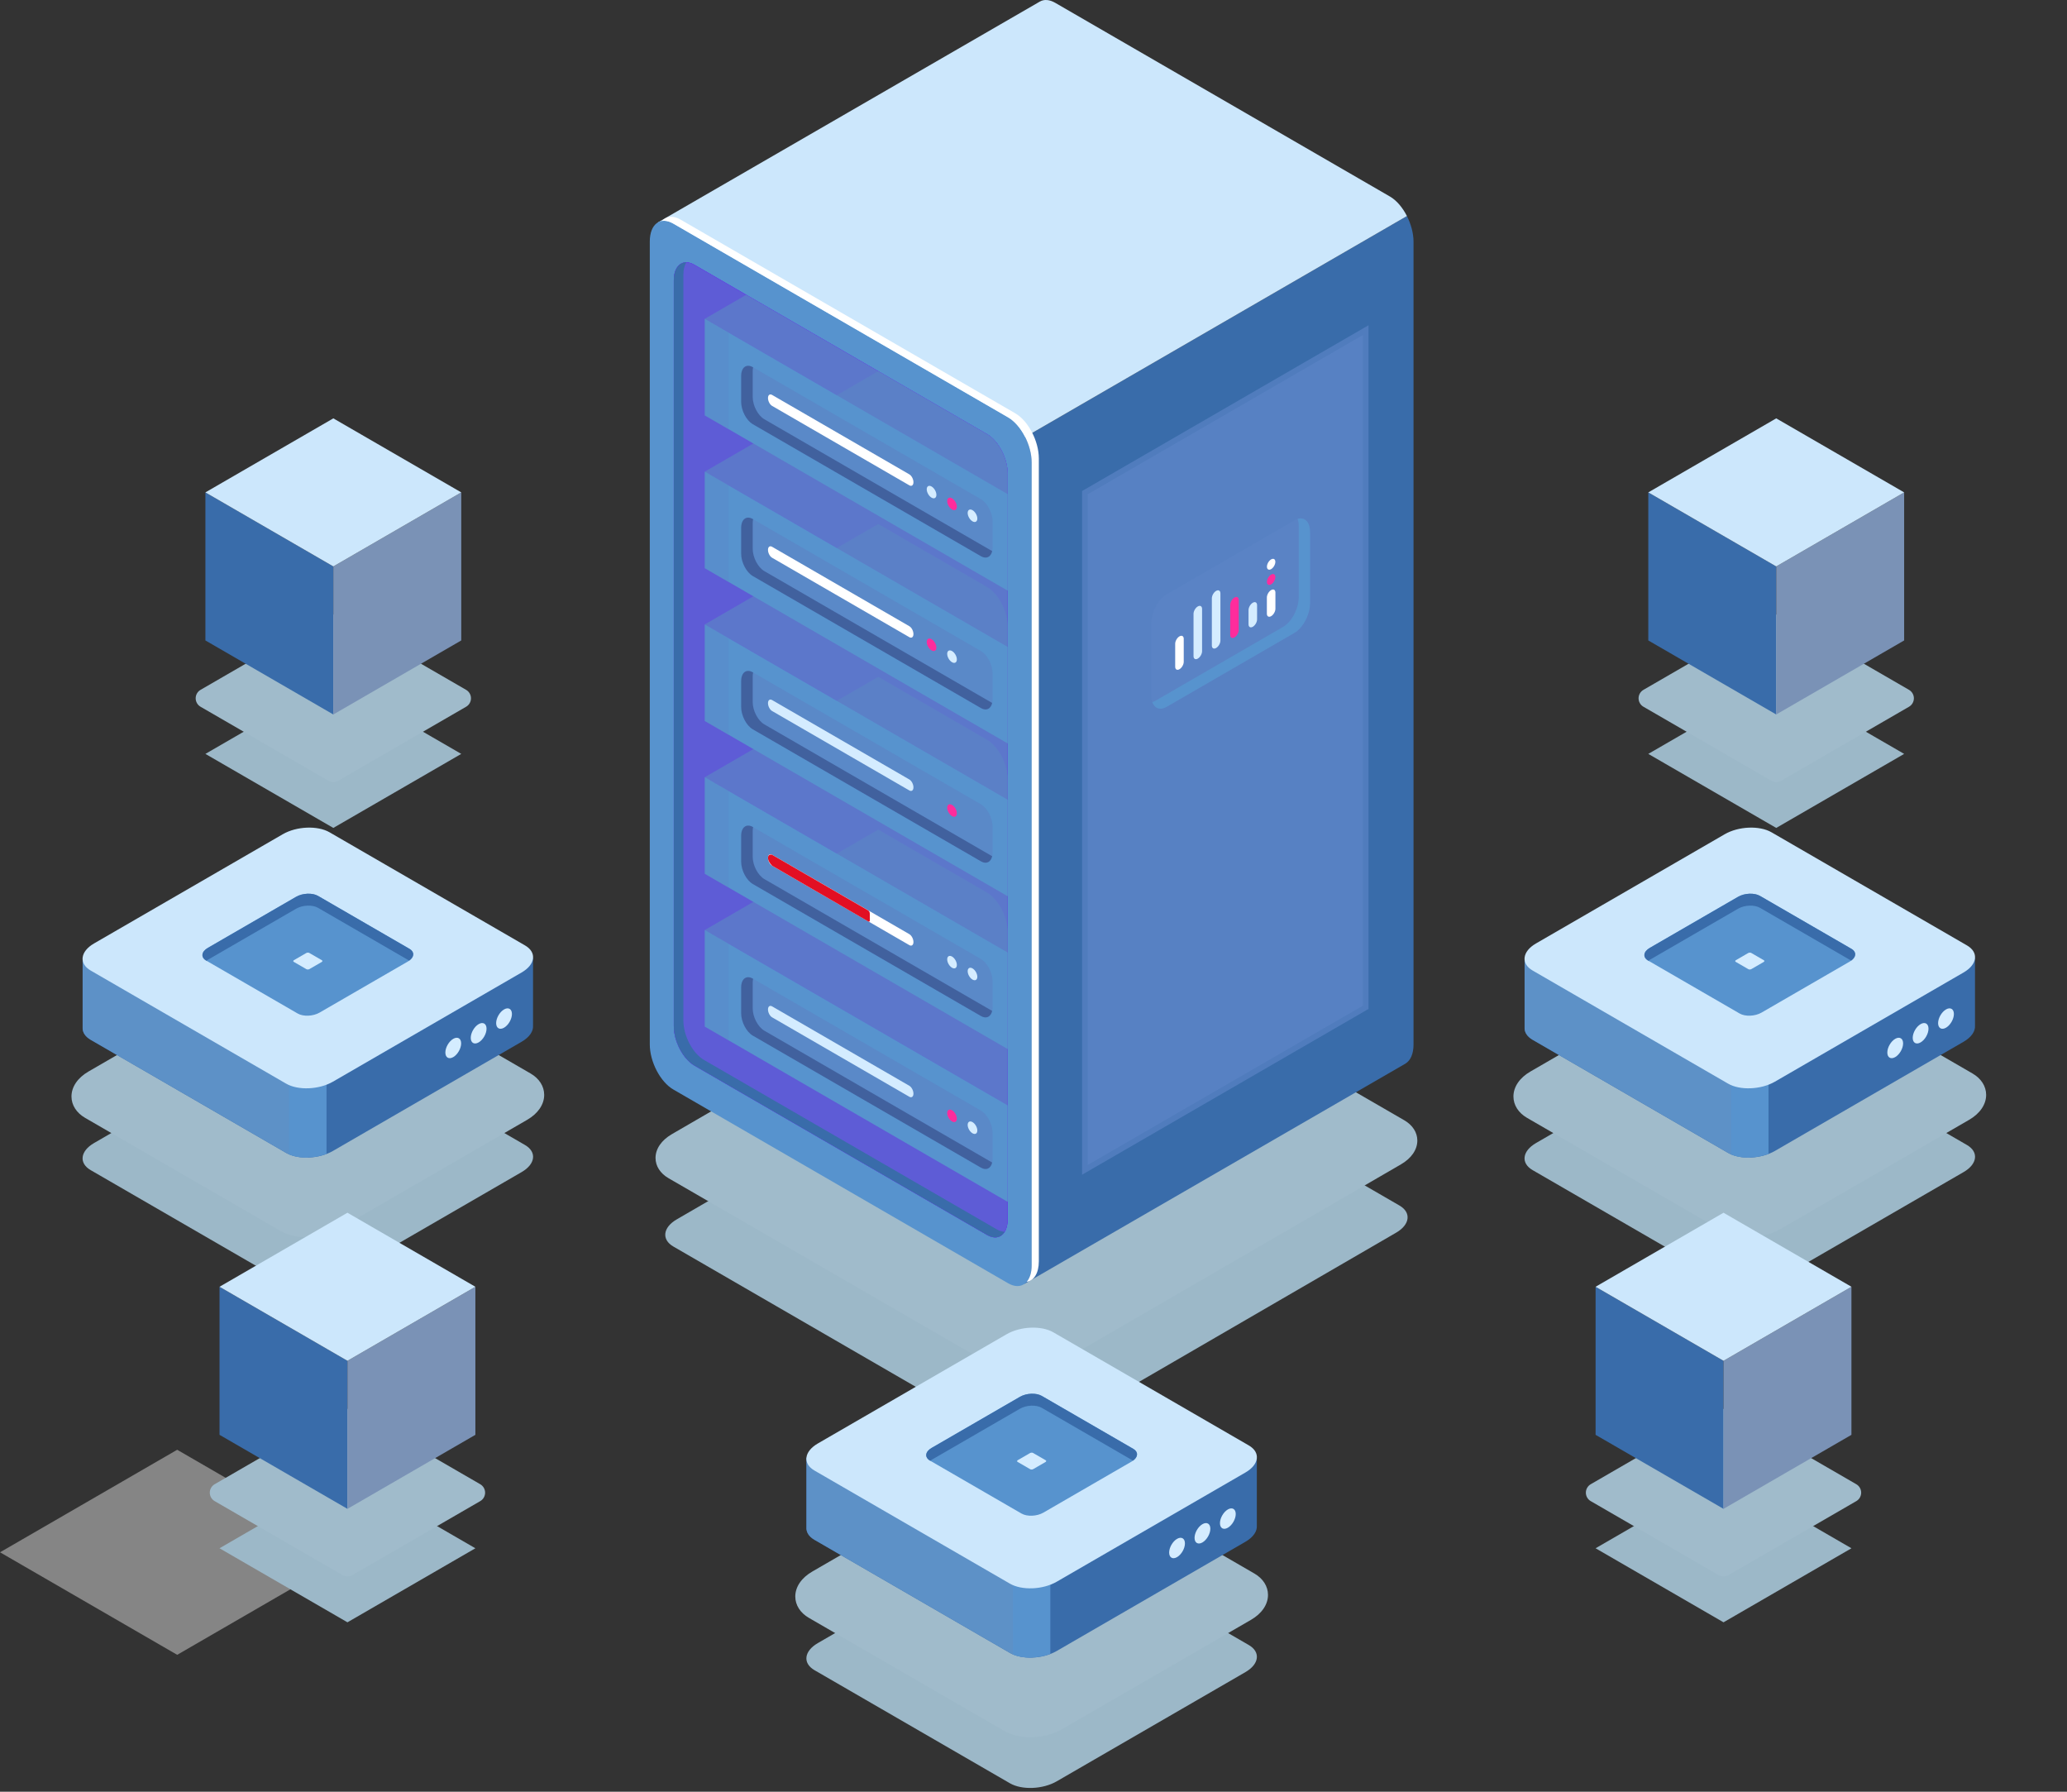 <svg width="210" height="182" viewBox="0 0 210 182" fill="none" xmlns="http://www.w3.org/2000/svg">
<rect x="0" y="0" width="210" height="182" fill="#333333" stroke="none"/>
<g opacity="0.4">
<path d="M18.003 168.094L17.844 168.002L0.003 157.679L18.003 147.264L18.162 147.357L36.002 157.679L18.003 168.094Z" fill="white"/>
<path d="M1.278 157.679L18.003 167.356L34.728 157.679L18.002 148.002L1.278 157.679Z" fill="white"/>
</g>
<path d="M101.745 145.907L68.412 126.621C67.191 125.914 67.344 124.679 68.754 123.863L104.084 103.368C105.495 102.552 107.628 102.463 108.85 103.17L142.183 122.457C143.404 123.164 143.251 124.398 141.841 125.214L106.511 145.709C105.101 146.526 102.967 146.614 101.745 145.907Z" fill="#9CB8C8"/>
<path d="M103.82 139.57C102.868 139.57 101.952 139.37 101.252 138.965L67.918 119.678C67.08 119.193 66.6 118.444 66.6 117.623C66.6 116.697 67.205 115.816 68.26 115.205L103.589 94.711C105.299 93.721 107.826 93.634 109.344 94.513L142.677 113.799C143.515 114.284 143.996 115.033 143.996 115.854C143.996 116.78 143.391 117.661 142.335 118.272L107.006 138.766C106.086 139.299 104.929 139.57 103.82 139.57Z" fill="#A0BBCB"/>
<path d="M102.24 137.25C103.155 137.78 104.92 137.687 106.017 137.052L141.346 116.557C141.84 116.271 142.02 115.98 142.02 115.854C142.02 115.78 141.917 115.647 141.689 115.514L108.356 96.228C107.441 95.698 105.675 95.791 104.578 96.426L69.249 116.92C68.755 117.206 68.576 117.497 68.576 117.623C68.576 117.697 68.678 117.831 68.906 117.963L102.24 137.25Z" fill="#A0BBCB"/>
<path d="M104.151 44.388C104.151 44.388 85.851 46.135 74.829 46.983L104.063 130.425L142.732 108.073C142.739 108.069 142.745 108.065 142.751 108.062L142.82 108.022L142.819 108.019C143.303 107.713 143.609 107.047 143.609 106.106V24.549C143.609 23.688 143.351 22.761 142.937 21.946L104.151 44.388Z" fill="#396CAA"/>
<path d="M141.214 19.963L107.207 0.287C106.616 -0.055 106.076 -0.08 105.658 0.153L105.658 0.152L66.833 22.599L68.662 29.384L78.397 57.169L80.23 58.229L142.939 21.945C142.503 21.088 141.892 20.356 141.214 19.963Z" fill="#CCE7FC"/>
<path d="M102.418 130.349L68.411 110.672C67.088 109.907 66.016 107.854 66.016 106.087V24.53C66.016 22.763 67.088 21.95 68.411 22.716L102.418 42.392C103.74 43.157 104.813 45.211 104.813 46.978V128.535C104.813 130.302 103.74 131.114 102.418 130.349Z" fill="#5793CE"/>
<path d="M103.147 41.982L69.14 22.306C68.374 21.863 67.694 21.951 67.256 22.444C67.599 22.39 67.992 22.473 68.411 22.716L102.418 42.392C103.74 43.158 104.813 45.211 104.813 46.978V128.535C104.813 129.279 104.621 129.851 104.302 130.21C105.041 130.093 105.541 129.332 105.541 128.125V46.568C105.541 44.801 104.469 42.748 103.147 41.982Z" fill="white"/>
<path d="M100.278 125.439L70.55 108.238C69.394 107.569 68.457 105.774 68.457 104.23V28.486C68.457 26.941 69.394 26.231 70.55 26.9L100.278 44.101C101.434 44.77 102.372 46.565 102.372 48.11V123.853C102.372 125.398 101.434 126.108 100.278 125.439Z" fill="url(#paint0_linear_53_999)"/>
<path d="M100.278 125.439L70.55 108.238C69.394 107.569 68.457 105.774 68.457 104.23V28.486C68.457 26.941 69.394 26.231 70.55 26.9L100.278 44.101C101.434 44.77 102.372 46.565 102.372 48.11V123.853C102.372 125.398 101.434 126.108 100.278 125.439Z" fill="url(#paint1_linear_53_999)"/>
<path d="M100.278 125.439L70.55 108.238C69.394 107.569 68.457 105.774 68.457 104.23V28.486C68.457 26.941 69.394 26.231 70.55 26.9L100.278 44.101C101.434 44.77 102.372 46.565 102.372 48.11V123.853C102.372 125.398 101.434 126.108 100.278 125.439Z" fill="#5C84C6" fill-opacity="0.68"/>
<path d="M101.25 124.866L71.521 107.665C70.365 106.996 69.428 105.202 69.428 103.657V27.913C69.428 27.387 69.539 26.96 69.728 26.649C68.981 26.643 68.457 27.331 68.457 28.486V104.23C68.457 105.774 69.394 107.569 70.55 108.238L100.278 125.439C101.04 125.88 101.705 125.719 102.071 125.118C101.819 125.116 101.541 125.035 101.25 124.866Z" fill="#396CAA"/>
<path d="M100.278 90.664L89.229 84.271L71.606 94.468L102.372 112.269V94.673C102.372 93.128 101.435 91.333 100.278 90.664Z" fill="#5C84C6" fill-opacity="0.68"/>
<path d="M100.278 75.143L89.229 68.75L71.606 78.947L102.372 96.748V79.152C102.372 77.607 101.435 75.812 100.278 75.143Z" fill="#5C84C6" fill-opacity="0.68"/>
<path d="M100.278 59.622L89.229 53.229L71.606 63.426L102.372 81.227V63.631C102.372 62.086 101.435 60.291 100.278 59.622Z" fill="#5C84C6" fill-opacity="0.68"/>
<path d="M100.278 44.101L89.229 37.708L71.606 47.905L102.372 65.707V48.11C102.372 46.565 101.435 44.77 100.278 44.101Z" fill="#5C84C6" fill-opacity="0.68"/>
<path d="M100.278 44.101L75.816 29.947L71.606 32.383L102.372 50.185V48.11C102.372 46.565 101.435 44.77 100.278 44.101Z" fill="#5C84C6" fill-opacity="0.68"/>
<path d="M102.372 50.185L71.606 32.383V42.194L102.372 59.995V50.185Z" fill="#5793CE"/>
<path d="M102.372 65.706L71.606 47.904V57.715L102.372 75.516V65.706Z" fill="#5793CE"/>
<path d="M102.372 81.227L71.606 63.426V73.236L102.372 91.037V81.227Z" fill="#5793CE"/>
<path d="M102.372 96.748L71.606 78.946V88.757L102.372 106.558V96.748Z" fill="#5793CE"/>
<path d="M102.372 112.269L71.606 94.467V104.277L102.372 122.079V112.269Z" fill="#5793CE"/>
<path d="M99.659 56.499L76.485 43.091C75.831 42.712 75.3 41.697 75.3 40.823V38.196C75.3 37.321 75.831 36.919 76.485 37.298L99.659 50.706C100.313 51.085 100.843 52.1 100.843 52.975V55.602C100.843 56.476 100.313 56.878 99.659 56.499Z" fill="#5C84C6" fill-opacity="0.68"/>
<g opacity="0.3">
<path d="M77.656 42.588C77.002 42.209 76.472 41.194 76.472 40.319V37.692C76.472 37.553 76.49 37.43 76.515 37.315L76.485 37.298C75.831 36.919 75.3 37.321 75.3 38.195V40.822C75.3 41.697 75.831 42.712 76.485 43.091L99.659 56.499C100.208 56.817 100.666 56.58 100.8 55.979L77.656 42.588Z" fill="#06033E"/>
</g>
<path d="M92.387 49.299L78.442 41.23C78.212 41.097 78.025 40.74 78.025 40.432C78.025 40.124 78.212 39.983 78.442 40.116L92.387 48.185C92.617 48.318 92.803 48.675 92.803 48.983C92.803 49.291 92.617 49.432 92.387 49.299Z" fill="white"/>
<path d="M99.659 71.925L76.485 58.516C75.831 58.138 75.3 57.122 75.3 56.248V53.621C75.3 52.746 75.831 52.345 76.485 52.723L99.659 66.131C100.313 66.51 100.843 67.526 100.843 68.4V71.027C100.843 71.901 100.313 72.303 99.659 71.925Z" fill="#5C84C6" fill-opacity="0.68"/>
<g opacity="0.3">
<path d="M77.656 58.013C77.002 57.634 76.472 56.619 76.472 55.745V53.118C76.472 52.978 76.49 52.855 76.515 52.74L76.485 52.723C75.831 52.344 75.3 52.746 75.3 53.62V56.248C75.3 57.122 75.831 58.137 76.485 58.516L99.659 71.924C100.208 72.243 100.666 72.005 100.8 71.404L77.656 58.013Z" fill="#06033E"/>
</g>
<path d="M92.387 64.724L78.442 56.655C78.212 56.522 78.025 56.165 78.025 55.857C78.025 55.55 78.212 55.408 78.442 55.541L92.387 63.61C92.617 63.743 92.803 64.1 92.803 64.408C92.803 64.716 92.617 64.857 92.387 64.724Z" fill="white"/>
<path d="M99.659 87.494L76.485 74.085C75.831 73.707 75.3 72.691 75.3 71.817V69.19C75.3 68.315 75.831 67.913 76.485 68.292L99.659 81.7C100.313 82.079 100.843 83.094 100.843 83.969V86.596C100.843 87.47 100.313 87.872 99.659 87.494Z" fill="#5C84C6" fill-opacity="0.68"/>
<g opacity="0.3">
<path d="M77.656 73.582C77.002 73.203 76.472 72.188 76.472 71.314V68.686C76.472 68.547 76.49 68.424 76.515 68.309L76.485 68.292C75.831 67.913 75.3 68.315 75.3 69.189V71.817C75.3 72.691 75.831 73.706 76.485 74.085L99.659 87.493C100.208 87.811 100.666 87.574 100.8 86.973L77.656 73.582Z" fill="#06033E"/>
</g>
<path d="M92.387 80.293L78.442 72.224C78.212 72.091 78.025 71.734 78.025 71.426C78.025 71.118 78.212 70.977 78.442 71.11L92.387 79.179C92.617 79.312 92.803 79.669 92.803 79.977C92.803 80.284 92.617 80.426 92.387 80.293Z" fill="#D4ECFF"/>
<path d="M99.659 103.206L76.485 89.798C75.831 89.419 75.3 88.403 75.3 87.529V84.902C75.3 84.028 75.831 83.626 76.485 84.005L99.659 97.413C100.313 97.791 100.843 98.807 100.843 99.681V102.309C100.843 103.183 100.313 103.584 99.659 103.206Z" fill="#5C84C6" fill-opacity="0.68"/>
<g opacity="0.3">
<path d="M77.656 89.295C77.002 88.916 76.472 87.9 76.472 87.026V84.399C76.472 84.259 76.49 84.136 76.515 84.022L76.485 84.004C75.831 83.626 75.3 84.028 75.3 84.902V87.529C75.3 88.403 75.831 89.419 76.485 89.798L99.659 103.206C100.208 103.524 100.666 103.286 100.8 102.686L77.656 89.295Z" fill="#06033E"/>
</g>
<path d="M92.387 96.005L78.442 87.937C78.212 87.803 78.025 87.446 78.025 87.139C78.025 86.831 78.212 86.69 78.442 86.823L92.387 94.891C92.617 95.025 92.803 95.382 92.803 95.69C92.803 95.997 92.617 96.138 92.387 96.005Z" fill="white"/>
<path d="M88.195 93.587L78.442 87.937C78.253 87.744 78.025 87.446 78.025 87.139C78.025 86.831 78.246 86.773 78.424 86.816L88.177 92.466C88.407 92.599 88.371 92.809 88.371 93.117C88.371 93.424 88.425 93.72 88.195 93.587Z" fill="#E20F23"/>
<path d="M99.659 118.607L76.485 105.199C75.831 104.82 75.3 103.805 75.3 102.93V100.303C75.3 99.429 75.831 99.027 76.485 99.406L99.659 112.814C100.313 113.193 100.843 114.208 100.843 115.083V117.71C100.843 118.584 100.313 118.986 99.659 118.607Z" fill="#5C84C6" fill-opacity="0.68"/>
<g opacity="0.3">
<path d="M77.656 104.696C77.002 104.317 76.472 103.302 76.472 102.427V99.8C76.472 99.66 76.49 99.537 76.515 99.423L76.485 99.406C75.831 99.027 75.3 99.429 75.3 100.303V102.93C75.3 103.805 75.831 104.82 76.485 105.199L99.659 118.607C100.208 118.925 100.666 118.688 100.8 118.087L77.656 104.696Z" fill="#06033E"/>
</g>
<path d="M92.387 111.407L78.442 103.338C78.212 103.205 78.025 102.847 78.025 102.54C78.025 102.232 78.212 102.091 78.442 102.224L92.387 110.293C92.617 110.426 92.803 110.783 92.803 111.091C92.803 111.398 92.617 111.54 92.387 111.407Z" fill="#D4ECFF"/>
<g opacity="0.5">
<path d="M71.606 32.383L74.028 33.785V43.595L71.606 42.194V32.383Z" fill="#5C84C6" fill-opacity="0.68"/>
</g>
<g opacity="0.5">
<path d="M71.606 47.904L74.028 49.306V59.116L71.606 57.715V47.904Z" fill="#5C84C6" fill-opacity="0.68"/>
</g>
<g opacity="0.5">
<path d="M71.606 63.426L74.028 64.827V74.637L71.606 73.236V63.426Z" fill="#5C84C6" fill-opacity="0.68"/>
</g>
<g opacity="0.5">
<path d="M71.606 78.946L74.028 80.348V90.158L71.606 88.757V78.946Z" fill="#5C84C6" fill-opacity="0.68"/>
</g>
<g opacity="0.5">
<path d="M71.606 94.467L74.028 95.869V105.679L71.606 104.277V94.467Z" fill="#5C84C6" fill-opacity="0.68"/>
</g>
<path d="M95.134 50.267C95.134 50.581 94.914 50.708 94.643 50.551C94.372 50.394 94.153 50.013 94.153 49.7C94.153 49.386 94.372 49.259 94.643 49.416C94.914 49.573 95.134 49.954 95.134 50.267Z" fill="#D4ECFF"/>
<path d="M97.213 51.471C97.213 51.784 96.994 51.911 96.723 51.755C96.452 51.598 96.232 51.217 96.232 50.903C96.232 50.59 96.452 50.462 96.723 50.619C96.994 50.776 97.213 51.157 97.213 51.471Z" fill="#FF2C9C"/>
<path d="M99.293 52.674C99.293 52.987 99.074 53.114 98.803 52.958C98.532 52.801 98.312 52.42 98.312 52.106C98.312 51.793 98.532 51.666 98.803 51.822C99.074 51.979 99.293 52.36 99.293 52.674Z" fill="#D4ECFF"/>
<path d="M95.134 65.78C95.134 66.094 94.914 66.221 94.643 66.064C94.372 65.907 94.153 65.526 94.153 65.213C94.153 64.899 94.372 64.772 94.643 64.929C94.914 65.086 95.134 65.467 95.134 65.78Z" fill="#FF2C9C"/>
<path d="M97.213 66.984C97.213 67.297 96.994 67.424 96.723 67.268C96.452 67.111 96.232 66.73 96.232 66.416C96.232 66.103 96.452 65.976 96.723 66.132C96.994 66.289 97.213 66.67 97.213 66.984Z" fill="#D4ECFF"/>
<path d="M97.213 82.614C97.213 82.928 96.994 83.055 96.723 82.898C96.452 82.741 96.232 82.36 96.232 82.046C96.232 81.733 96.452 81.606 96.723 81.763C96.994 81.919 97.213 82.3 97.213 82.614Z" fill="#FF2C9C"/>
<path d="M97.213 98.017C97.213 98.33 96.994 98.457 96.723 98.3C96.452 98.144 96.232 97.763 96.232 97.449C96.232 97.136 96.452 97.008 96.723 97.165C96.994 97.322 97.213 97.703 97.213 98.017Z" fill="#D4ECFF"/>
<path d="M99.293 99.22C99.293 99.534 99.074 99.661 98.803 99.504C98.532 99.347 98.312 98.966 98.312 98.652C98.312 98.339 98.532 98.212 98.803 98.369C99.074 98.525 99.293 98.906 99.293 99.22Z" fill="#D4ECFF"/>
<path d="M97.213 113.629C97.213 113.943 96.994 114.07 96.723 113.913C96.452 113.756 96.232 113.375 96.232 113.062C96.232 112.748 96.452 112.621 96.723 112.778C96.994 112.935 97.213 113.316 97.213 113.629Z" fill="#FF2C9C"/>
<path d="M99.293 114.833C99.293 115.146 99.074 115.273 98.803 115.117C98.532 114.96 98.312 114.579 98.312 114.265C98.312 113.951 98.532 113.824 98.803 113.981C99.074 114.138 99.293 114.519 99.293 114.833Z" fill="#D4ECFF"/>
<path d="M109.935 119.325V49.878L110.078 49.795L139.039 33.038V102.485L138.895 102.568L109.935 119.325Z" fill="#5C84C6" fill-opacity="0.68"/>
<path d="M110.508 50.21V118.329L138.465 102.153V34.034L110.508 50.21Z" fill="#5C84C6" fill-opacity="0.68"/>
<path d="M131.515 64.285L118.53 71.798C117.657 72.303 116.95 71.767 116.95 70.602V63.386C116.95 62.221 117.657 60.866 118.53 60.362L131.515 52.848C132.388 52.343 133.095 52.879 133.095 54.045V61.26C133.095 62.426 132.388 63.78 131.515 64.285Z" fill="#5C84C6" fill-opacity="0.68"/>
<path d="M131.83 52.708C131.905 52.91 131.948 53.152 131.948 53.432V60.648C131.948 61.813 131.24 63.167 130.368 63.672L117.383 71.185C117.275 71.248 117.169 71.294 117.068 71.325C117.302 71.962 117.867 72.182 118.53 71.798L131.515 64.285C132.388 63.78 133.095 62.426 133.095 61.26V54.045C133.095 53.023 132.552 52.486 131.83 52.708Z" fill="#5793CE"/>
<path d="M129.144 59.939C129.384 59.8 129.578 59.913 129.578 60.191V61.834C129.578 62.112 129.384 62.45 129.144 62.589C128.903 62.728 128.709 62.615 128.709 62.337V60.694C128.709 60.416 128.903 60.078 129.144 59.939Z" fill="white"/>
<path d="M127.281 61.222C127.521 61.084 127.715 61.196 127.715 61.474V62.912C127.715 63.19 127.521 63.528 127.281 63.666C127.041 63.806 126.846 63.693 126.846 63.415V61.977C126.846 61.699 127.041 61.361 127.281 61.222Z" fill="#D4ECFF"/>
<path d="M125.418 60.696C125.658 60.557 125.853 60.669 125.853 60.947V63.99C125.853 64.268 125.658 64.606 125.418 64.745C125.178 64.883 124.983 64.771 124.983 64.493V61.45C124.983 61.172 125.178 60.835 125.418 60.696Z" fill="#FF2C9C"/>
<path d="M123.555 60.02C123.795 59.881 123.99 59.994 123.99 60.272V65.068C123.99 65.346 123.795 65.683 123.555 65.822C123.315 65.961 123.12 65.849 123.12 65.571V60.775C123.12 60.497 123.315 60.159 123.555 60.02Z" fill="#D4ECFF"/>
<path d="M121.692 61.601C121.932 61.462 122.127 61.575 122.127 61.852V66.146C122.127 66.424 121.932 66.761 121.692 66.9C121.452 67.039 121.258 66.927 121.258 66.649V62.355C121.258 62.078 121.452 61.74 121.692 61.601Z" fill="#D4ECFF"/>
<path d="M119.829 64.64C120.07 64.501 120.264 64.614 120.264 64.892V67.224C120.264 67.501 120.07 67.839 119.829 67.978C119.589 68.117 119.395 68.004 119.395 67.726V65.395C119.395 65.117 119.589 64.779 119.829 64.64Z" fill="white"/>
<path d="M128.716 59.109C128.716 59.382 128.908 59.493 129.144 59.356C129.38 59.219 129.571 58.887 129.571 58.614C129.571 58.341 129.38 58.23 129.144 58.367C128.908 58.503 128.716 58.836 128.716 59.109Z" fill="#FF2C9C"/>
<path d="M128.716 57.564C128.716 57.837 128.908 57.948 129.144 57.811C129.38 57.675 129.571 57.342 129.571 57.069C129.571 56.796 129.38 56.685 129.144 56.822C128.908 56.959 128.716 57.291 128.716 57.564Z" fill="white"/>
<path d="M29.069 130.349L9.213 118.86C7.994 118.155 8.147 116.924 9.554 116.109L28.727 105.016C30.134 104.202 32.263 104.113 33.481 104.818L53.338 116.307C54.556 117.013 54.404 118.244 52.996 119.058L33.823 130.152C32.416 130.966 30.288 131.054 29.069 130.349Z" fill="#9CB8C8"/>
<path d="M31.145 125.674C30.174 125.674 29.238 125.465 28.505 125.041H28.505L8.649 113.552C7.768 113.042 7.263 112.25 7.262 111.378C7.262 110.402 7.892 109.478 8.99 108.843L28.163 97.75C29.937 96.723 32.465 96.637 34.045 97.552L53.902 109.041C54.783 109.551 55.288 110.343 55.288 111.214C55.288 112.19 54.658 113.114 53.56 113.749L34.388 124.843C33.436 125.394 32.267 125.674 31.145 125.674Z" fill="#A0BBCB"/>
<path d="M29.633 123.083C30.509 123.59 32.203 123.497 33.26 122.886L52.432 111.792C52.914 111.513 53.03 111.261 53.033 111.214C53.026 111.2 52.962 111.107 52.774 110.999L32.917 99.509C32.042 99.003 30.348 99.095 29.29 99.707L10.118 110.8C9.636 111.079 9.521 111.331 9.518 111.379C9.525 111.393 9.589 111.486 9.776 111.594L29.633 123.083H29.633Z" fill="#A0BBCB"/>
<path d="M54.154 104.174V97.308L38.791 97.3L33.481 94.227C32.263 93.522 30.134 93.61 28.727 94.425L23.773 97.291L8.396 97.283V104.344C8.361 104.821 8.627 105.282 9.213 105.621L29.069 117.11C30.288 117.815 32.416 117.726 33.823 116.912L52.996 105.819C53.808 105.349 54.2 104.74 54.154 104.174Z" fill="#396CAA"/>
<path d="M31.275 93.755C30.384 93.776 29.458 94.002 28.727 94.425L23.773 97.291L8.396 97.282V104.344C8.361 104.821 8.627 105.282 9.213 105.621L29.069 117.11C29.654 117.449 30.45 117.602 31.275 117.582V93.755Z" fill="#5D91C7"/>
<path d="M29.375 117.26C30.426 117.711 31.946 117.686 33.175 117.216V109.198H29.375V117.26Z" fill="#5793CE"/>
<path d="M29.069 110.074L9.213 98.585C7.994 97.88 8.147 96.648 9.554 95.834L28.727 84.74C30.134 83.926 32.263 83.838 33.481 84.543L53.338 96.032C54.556 96.737 54.404 97.968 52.996 98.782L33.823 109.876C32.416 110.69 30.288 110.779 29.069 110.074Z" fill="#CCE7FC"/>
<path d="M46.851 105.986C46.851 106.499 46.492 107.122 46.049 107.378C45.606 107.635 45.247 107.427 45.247 106.914C45.247 106.402 45.606 105.779 46.049 105.522C46.492 105.266 46.851 105.474 46.851 105.986Z" fill="#D4ECFF"/>
<path d="M49.431 104.493C49.431 105.006 49.072 105.629 48.629 105.885C48.186 106.142 47.827 105.934 47.827 105.421C47.827 104.909 48.186 104.285 48.629 104.029C49.072 103.773 49.431 103.981 49.431 104.493Z" fill="#D4ECFF"/>
<path d="M52.011 103C52.011 103.513 51.652 104.136 51.209 104.392C50.766 104.649 50.407 104.441 50.407 103.928C50.407 103.416 50.766 102.792 51.209 102.536C51.652 102.28 52.011 102.488 52.011 103Z" fill="#D4ECFF"/>
<path d="M30.243 102.951L20.951 97.575C20.381 97.245 20.453 96.668 21.111 96.287L30.083 91.096C30.741 90.715 31.738 90.673 32.308 91.003L41.599 96.38C42.17 96.71 42.098 97.286 41.44 97.667L32.468 102.858C31.809 103.239 30.813 103.281 30.243 102.951Z" fill="#5793CE"/>
<path d="M31.133 98.449L29.847 97.705C29.768 97.66 29.778 97.58 29.869 97.527L31.11 96.809C31.202 96.756 31.339 96.751 31.418 96.796L32.704 97.54C32.783 97.586 32.773 97.665 32.682 97.718L31.44 98.436C31.349 98.489 31.212 98.495 31.133 98.449Z" fill="#D4ECFF"/>
<path d="M20.951 97.575L20.978 97.59C21.021 97.559 21.061 97.527 21.111 97.498L30.083 92.306C30.741 91.925 31.738 91.884 32.308 92.214L41.573 97.575C42.099 97.198 42.126 96.685 41.599 96.38L32.308 91.003C31.738 90.673 30.741 90.715 30.083 91.096L21.111 96.287C20.453 96.668 20.381 97.244 20.951 97.575Z" fill="#396CAA"/>
<path d="M35.3 164.791L22.302 157.27L35.299 149.75L48.297 157.271L35.3 164.791Z" fill="#9CB8C8"/>
<path d="M35.3 160.134C35.129 160.134 34.959 160.09 34.806 160.001L21.808 152.481C21.503 152.304 21.314 151.977 21.314 151.623C21.314 151.27 21.503 150.942 21.808 150.765L34.805 143.246C35.111 143.069 35.487 143.069 35.793 143.246L48.791 150.765C49.096 150.942 49.285 151.27 49.285 151.623C49.285 151.977 49.097 152.304 48.791 152.481L35.794 160.001C35.641 160.09 35.471 160.134 35.3 160.134Z" fill="#A0BBCB"/>
<path d="M24.278 151.623L35.3 158L46.321 151.623L35.299 145.247L24.278 151.623Z" fill="#A0BBCB"/>
<path d="M35.3 153.267L22.303 145.747V130.707L35.3 138.227V153.267Z" fill="#396CAA"/>
<path d="M48.297 145.747L35.3 153.267V138.227L48.297 130.707V145.747Z" fill="#7A92B6"/>
<path d="M35.3 138.227L22.303 130.707L35.299 123.187L48.296 130.707L35.3 138.227Z" fill="#CCE7FC"/>
<path d="M180.459 84.099L167.461 76.579L180.458 69.059L193.456 76.579L180.459 84.099Z" fill="#9CB8C8"/>
<path d="M180.459 79.442C180.288 79.442 180.118 79.398 179.965 79.31L166.967 71.789C166.662 71.612 166.473 71.285 166.473 70.931C166.473 70.578 166.662 70.251 166.967 70.074L179.964 62.554C180.27 62.377 180.646 62.377 180.952 62.554L193.949 70.074C194.255 70.251 194.444 70.578 194.444 70.931C194.444 71.285 194.255 71.612 193.949 71.789L180.952 79.31C180.8 79.398 180.629 79.442 180.459 79.442Z" fill="#A0BBCB"/>
<path d="M169.437 70.931L180.458 77.308L191.479 70.931L180.458 64.555L169.437 70.931Z" fill="#A0BBCB"/>
<path d="M180.458 72.576L167.461 65.055V50.016L180.458 57.536V72.576Z" fill="#396CAA"/>
<path d="M193.455 65.055L180.458 72.576V57.536L193.455 50.016V65.055Z" fill="#7A92B6"/>
<path d="M180.458 57.536L167.461 50.016L180.458 42.496L193.455 50.016L180.458 57.536Z" fill="#CCE7FC"/>
<path d="M175.567 130.349L155.711 118.86C154.492 118.155 154.645 116.924 156.052 116.109L175.225 105.016C176.632 104.202 178.761 104.113 179.979 104.818L199.836 116.307C201.054 117.013 200.902 118.244 199.494 119.058L180.322 130.152C178.914 130.966 176.786 131.054 175.567 130.349Z" fill="#9CB8C8"/>
<path d="M177.642 125.674C176.671 125.674 175.735 125.465 175.003 125.041H175.002L155.146 113.552C154.265 113.042 153.76 112.25 153.76 111.378C153.76 110.402 154.389 109.478 155.487 108.843L174.66 97.75C176.434 96.723 178.962 96.637 180.542 97.552L200.399 109.041C201.28 109.551 201.786 110.343 201.786 111.214C201.786 112.19 201.156 113.114 200.057 113.749L180.885 124.843C179.933 125.394 178.765 125.674 177.642 125.674Z" fill="#A0BBCB"/>
<path d="M176.13 123.083C177.007 123.59 178.7 123.497 179.757 122.886L198.93 111.792C199.412 111.513 199.528 111.261 199.53 111.214C199.524 111.2 199.459 111.107 199.272 110.999L179.415 99.509C178.54 99.003 176.846 99.095 175.788 99.707L156.615 110.8C156.133 111.079 156.018 111.331 156.016 111.379C156.022 111.393 156.087 111.486 156.274 111.594L176.131 123.083H176.13Z" fill="#A0BBCB"/>
<path d="M200.652 104.174V97.308L185.29 97.3L179.979 94.227C178.761 93.522 176.632 93.61 175.225 94.425L170.271 97.291L154.894 97.283V104.344C154.86 104.821 155.125 105.282 155.711 105.621L175.567 117.11C176.786 117.815 178.914 117.726 180.322 116.912L199.494 105.819C200.306 105.349 200.698 104.74 200.652 104.174Z" fill="#396CAA"/>
<path d="M177.774 93.755C176.882 93.776 175.956 94.002 175.225 94.425L170.271 97.291L154.894 97.282V104.344C154.86 104.821 155.125 105.282 155.711 105.621L175.567 117.11C176.153 117.449 176.949 117.602 177.774 117.582V93.755Z" fill="#5D91C7"/>
<path d="M175.873 117.26C176.924 117.711 178.444 117.686 179.674 117.216V109.198H175.873V117.26Z" fill="#5793CE"/>
<path d="M175.567 110.074L155.711 98.585C154.492 97.88 154.645 96.648 156.052 95.834L175.225 84.74C176.632 83.926 178.761 83.838 179.979 84.543L199.836 96.032C201.054 96.737 200.902 97.968 199.494 98.782L180.322 109.876C178.914 110.69 176.786 110.779 175.567 110.074Z" fill="#CCE7FC"/>
<path d="M193.349 105.986C193.349 106.499 192.99 107.122 192.547 107.378C192.104 107.635 191.745 107.427 191.745 106.914C191.745 106.402 192.104 105.779 192.547 105.522C192.99 105.266 193.349 105.474 193.349 105.986Z" fill="#D4ECFF"/>
<path d="M195.929 104.493C195.929 105.006 195.57 105.629 195.127 105.885C194.684 106.142 194.325 105.934 194.325 105.421C194.325 104.909 194.684 104.285 195.127 104.029C195.57 103.773 195.929 103.981 195.929 104.493Z" fill="#D4ECFF"/>
<path d="M198.509 103C198.509 103.513 198.15 104.136 197.707 104.392C197.265 104.649 196.905 104.441 196.905 103.928C196.905 103.416 197.265 102.792 197.707 102.536C198.15 102.28 198.509 102.488 198.509 103Z" fill="#D4ECFF"/>
<path d="M176.741 102.951L167.449 97.575C166.879 97.245 166.951 96.668 167.609 96.287L176.581 91.096C177.24 90.715 178.236 90.673 178.806 91.003L188.098 96.38C188.668 96.71 188.596 97.286 187.938 97.667L178.966 102.858C178.308 103.239 177.311 103.281 176.741 102.951Z" fill="#5793CE"/>
<path d="M177.631 98.449L176.345 97.705C176.266 97.66 176.276 97.58 176.367 97.527L177.608 96.809C177.7 96.756 177.837 96.751 177.916 96.796L179.202 97.54C179.281 97.586 179.271 97.665 179.18 97.718L177.938 98.436C177.847 98.489 177.71 98.495 177.631 98.449Z" fill="#D4ECFF"/>
<path d="M167.449 97.575L167.476 97.59C167.519 97.559 167.559 97.527 167.609 97.498L176.581 92.306C177.24 91.925 178.236 91.884 178.806 92.214L188.071 97.575C188.597 97.198 188.624 96.685 188.098 96.38L178.806 91.003C178.236 90.673 177.24 90.715 176.581 91.096L167.609 96.287C166.951 96.668 166.879 97.244 167.449 97.575Z" fill="#396CAA"/>
<path d="M175.104 164.791L162.106 157.27L175.103 149.75L188.101 157.271L175.104 164.791Z" fill="#9CB8C8"/>
<path d="M175.104 160.134C174.933 160.134 174.763 160.09 174.61 160.001L161.612 152.481C161.307 152.304 161.118 151.977 161.118 151.623C161.118 151.27 161.307 150.942 161.612 150.765L174.609 143.246C174.915 143.069 175.291 143.069 175.597 143.246L188.594 150.765C188.9 150.942 189.089 151.27 189.089 151.623C189.089 151.977 188.9 152.304 188.594 152.481L175.597 160.001C175.445 160.09 175.274 160.134 175.104 160.134Z" fill="#A0BBCB"/>
<path d="M164.082 151.623L175.104 158L186.124 151.623L175.103 145.247L164.082 151.623Z" fill="#A0BBCB"/>
<path d="M175.103 153.267L162.106 145.747V130.707L175.103 138.227V153.267Z" fill="#396CAA"/>
<path d="M188.1 145.747L175.103 153.267V138.227L188.1 130.707V145.747Z" fill="#7A92B6"/>
<path d="M175.103 138.227L162.106 130.707L175.103 123.187L188.1 130.707L175.103 138.227Z" fill="#CCE7FC"/>
<path d="M102.605 181.141L82.748 169.652C81.53 168.947 81.682 167.715 83.09 166.901L102.262 155.807C103.67 154.993 105.798 154.905 107.017 155.61L126.873 167.099C128.092 167.804 127.939 169.036 126.532 169.85L107.359 180.944C105.952 181.758 103.823 181.846 102.605 181.141Z" fill="#9CB8C8"/>
<path d="M104.68 176.465C103.709 176.465 102.773 176.256 102.041 175.832H102.041L82.184 164.343C81.303 163.834 80.798 163.041 80.798 162.17C80.798 161.194 81.427 160.27 82.525 159.635L101.698 148.542C103.472 147.514 106.001 147.429 107.58 148.344L127.438 159.833C128.318 160.343 128.824 161.135 128.824 162.006C128.824 162.982 128.194 163.906 127.095 164.541L107.923 175.635C106.971 176.185 105.803 176.465 104.68 176.465Z" fill="#A0BBCB"/>
<path d="M103.168 173.875C104.044 174.381 105.738 174.289 106.795 173.677L125.968 162.584C126.45 162.305 126.566 162.053 126.568 162.005C126.562 161.992 126.497 161.899 126.31 161.79L106.453 150.301C105.578 149.795 103.884 149.887 102.826 150.499L83.653 161.592C83.171 161.871 83.056 162.123 83.053 162.17C83.06 162.184 83.125 162.277 83.312 162.386L103.169 173.875H103.168Z" fill="#A0BBCB"/>
<path d="M127.69 154.966V148.1L112.327 148.091L107.017 145.019C105.798 144.314 103.67 144.402 102.262 145.216L97.308 148.083L81.932 148.074V155.136C81.897 155.613 82.162 156.074 82.748 156.412L102.604 167.901C103.823 168.607 105.952 168.518 107.359 167.704L126.532 156.61C127.343 156.141 127.735 155.532 127.69 154.966Z" fill="#396CAA"/>
<path d="M104.811 144.546C103.919 144.568 102.993 144.793 102.262 145.216L97.308 148.083L81.932 148.074V155.136C81.897 155.613 82.162 156.074 82.748 156.412L102.604 167.901C103.19 168.24 103.986 168.394 104.811 168.374V144.546Z" fill="#5D91C7"/>
<path d="M102.91 168.051C103.962 168.503 105.482 168.478 106.711 168.008V159.99H102.91V168.051Z" fill="#5793CE"/>
<path d="M102.605 160.865L82.748 149.376C81.53 148.671 81.682 147.44 83.09 146.625L102.262 135.532C103.67 134.718 105.798 134.629 107.017 135.334L126.873 146.823C128.092 147.529 127.939 148.76 126.532 149.574L107.359 160.668C105.952 161.482 103.823 161.57 102.605 160.865Z" fill="#CCE7FC"/>
<path d="M120.386 156.778C120.386 157.291 120.027 157.914 119.584 158.17C119.141 158.426 118.782 158.219 118.782 157.706C118.782 157.194 119.141 156.57 119.584 156.314C120.027 156.058 120.386 156.265 120.386 156.778Z" fill="#D4ECFF"/>
<path d="M122.967 155.285C122.967 155.797 122.608 156.421 122.165 156.677C121.722 156.933 121.363 156.725 121.363 156.213C121.363 155.7 121.722 155.077 122.165 154.821C122.608 154.565 122.967 154.772 122.967 155.285Z" fill="#D4ECFF"/>
<path d="M125.547 153.792C125.547 154.304 125.188 154.928 124.745 155.184C124.302 155.44 123.943 155.233 123.943 154.72C123.943 154.208 124.302 153.584 124.745 153.328C125.188 153.072 125.547 153.279 125.547 153.792Z" fill="#D4ECFF"/>
<path d="M103.779 153.742L94.487 148.366C93.917 148.036 93.988 147.46 94.647 147.079L103.619 141.888C104.277 141.507 105.273 141.465 105.843 141.795L115.135 147.171C115.705 147.501 115.634 148.078 114.975 148.459L106.004 153.65C105.345 154.031 104.349 154.072 103.779 153.742Z" fill="#5793CE"/>
<path d="M104.668 149.241L103.383 148.497C103.304 148.451 103.314 148.372 103.405 148.319L104.646 147.601C104.737 147.548 104.875 147.542 104.954 147.588L106.24 148.332C106.318 148.377 106.308 148.457 106.217 148.51L104.976 149.228C104.885 149.281 104.747 149.287 104.668 149.241Z" fill="#D4ECFF"/>
<path d="M94.487 148.366L94.513 148.381C94.556 148.35 94.597 148.318 94.647 148.289L103.619 143.098C104.277 142.717 105.273 142.676 105.843 143.006L115.109 148.367C115.635 147.99 115.662 147.476 115.135 147.171L105.843 141.795C105.273 141.465 104.277 141.507 103.619 141.888L94.647 147.079C93.988 147.46 93.917 148.036 94.487 148.366Z" fill="#396CAA"/>
<path d="M33.865 84.099L20.868 76.579L33.865 69.059L46.862 76.579L33.865 84.099Z" fill="#9CB8C8"/>
<path d="M33.865 79.442C33.695 79.442 33.524 79.398 33.372 79.31L20.374 71.789C20.068 71.612 19.88 71.285 19.88 70.931C19.88 70.578 20.068 70.251 20.374 70.074L33.371 62.554C33.677 62.377 34.053 62.377 34.359 62.554L47.356 70.074C47.662 70.251 47.85 70.578 47.85 70.931C47.85 71.285 47.662 71.612 47.356 71.789L34.359 79.31C34.206 79.398 34.036 79.442 33.865 79.442Z" fill="#A0BBCB"/>
<path d="M22.844 70.931L33.865 77.308L44.886 70.931L33.865 64.555L22.844 70.931Z" fill="#A0BBCB"/>
<path d="M33.865 72.576L20.868 65.055V50.016L33.865 57.536V72.576Z" fill="#396CAA"/>
<path d="M46.862 65.055L33.865 72.576V57.536L46.862 50.016V65.055Z" fill="#7A92B6"/>
<path d="M33.865 57.536L20.868 50.016L33.865 42.496L46.862 50.016L33.865 57.536Z" fill="#CCE7FC"/>
<defs>
<linearGradient id="paint0_linear_53_999" x1="-105.539" y1="352.521" x2="-68.12" y2="364.104" gradientUnits="userSpaceOnUse">
<stop stop-color="#3919BB"/>
<stop offset="0.5" stop-color="#4F10DB"/>
<stop offset="1" stop-color="#6507FA"/>
</linearGradient>
<linearGradient id="paint1_linear_53_999" x1="-105.539" y1="352.521" x2="-68.12" y2="364.104" gradientUnits="userSpaceOnUse">
<stop stop-color="#3919BB"/>
<stop offset="0.5" stop-color="#4F10DB"/>
<stop offset="1" stop-color="#6507FA"/>
</linearGradient>
</defs>
</svg>
